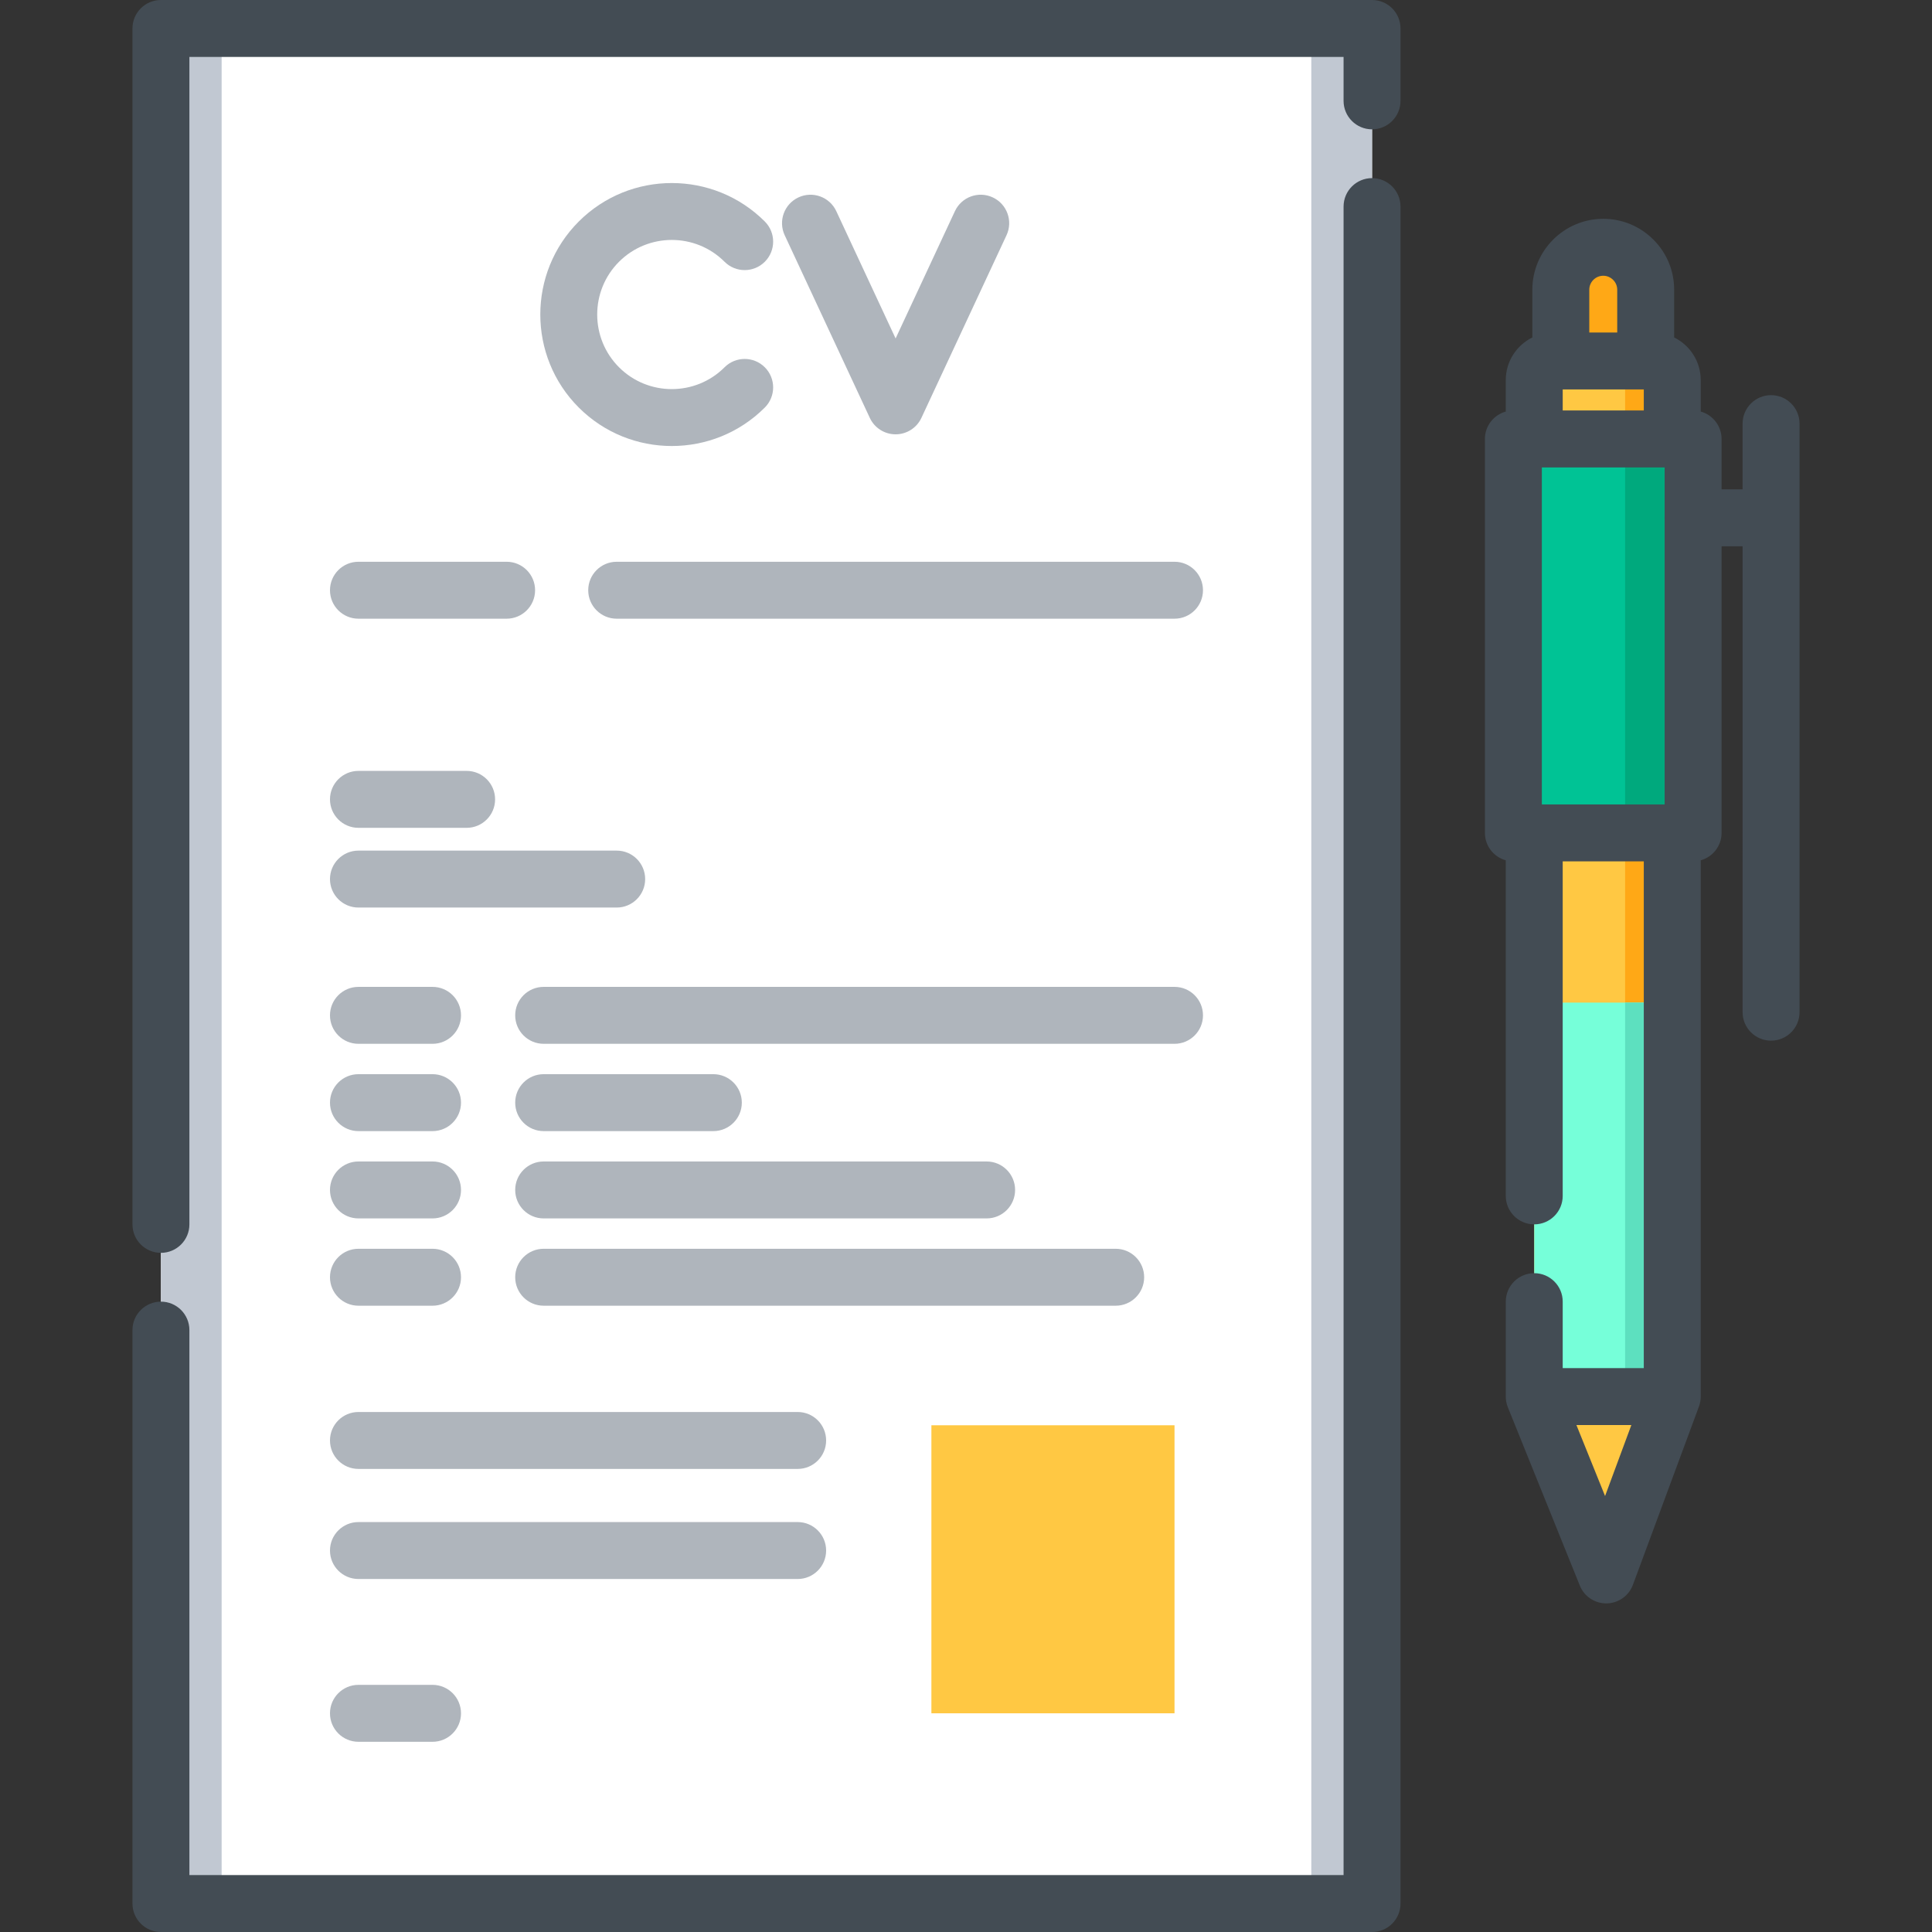 <?xml version="1.0" encoding="iso-8859-1"?>
<!-- Generator: Adobe Illustrator 19.0.0, SVG Export Plug-In . SVG Version: 6.00 Build 0)  -->
<svg version="1.1" id="Capa_1" xmlns="http://www.w3.org/2000/svg" xmlns:xlink="http://www.w3.org/1999/xlink" x="0px" y="0px"
	 viewBox="0 0 512 512" style="enable-background:new 0 0 512 512;" xml:space="preserve">
<rect x="0" y="0" width="512" height="512" fill="#333333" stroke="none"/>
<polygon style="fill:#FFC843;" points="406.586,370.105 425.663,417.372 443.166,370.105 "/>
<path style="fill:#FFA816;" d="M436.124,101.167h-22.495V76.784c0-6.212,5.036-11.247,11.247-11.247l0,0
	c6.212,0,11.247,5.036,11.247,11.247L436.124,101.167L436.124,101.167z"/>
<path style="fill:#FFC843;" d="M443.163,100.715v269.386h-36.574V100.715c0-2.795,2.266-5.061,5.061-5.061h26.453
	C440.897,95.655,443.163,97.92,443.163,100.715z"/>
<path style="fill:#FFA816;" d="M443.165,100.72v269.378h-12.493V100.72c0-2.796-2.263-5.07-5.06-5.07h12.493
	C440.892,95.651,443.165,97.924,443.165,100.72z"/>
<rect x="406.589" y="265.7" style="fill:#76FFD9;" width="36.579" height="104.4"/>
<rect x="430.669" y="265.7" style="fill:#5DE0BF;" width="12.492" height="104.4"/>
<rect x="401.059" y="116.33" style="fill:#00C395;" width="47.628" height="104.4"/>
<rect x="430.669" y="116.33" style="fill:#00A97D;" width="18.02" height="104.4"/>
<rect x="42.648" y="7.544" style="fill:#FFFFFF;" width="320.96" height="496.91"/>
<g>
	<rect x="42.648" y="7.544" style="fill:#C1C8D2;" width="16.09" height="496.91"/>
	<rect x="347.509" y="7.544" style="fill:#C1C8D2;" width="16.09" height="496.91"/>
</g>
<rect x="246.829" y="377.71" style="fill:#FFC843;" width="64.43" height="76.33"/>
<g>
	<path style="fill:#434C54;" d="M469.35,104.721c-4.167,0-7.544,3.378-7.544,7.544v17.421h-5.572v-13.359
		c0-3.466-2.34-6.379-5.525-7.263v-8.345c0-4.952-2.877-9.233-7.041-11.292V76.78c0-5.03-1.962-9.751-5.495-13.267
		c-3.543-3.562-8.264-5.523-13.295-5.523c-10.362,0-18.791,8.429-18.791,18.79v12.647c-4.164,2.06-7.041,6.341-7.041,11.292v8.344
		c-3.187,0.883-5.529,3.796-5.529,7.264v104.399c0,3.467,2.342,6.381,5.529,7.264v13.764c0,0.033-0.005,0.064-0.005,0.097
		s0.004,0.065,0.005,0.097v23.657c0,0.033-0.005,0.064-0.005,0.097s0.004,0.065,0.005,0.097v51.127c0,4.167,3.377,7.544,7.544,7.544
		s7.544-3.378,7.544-7.544v-82.62v-6.037h9.637c0.248-0.011,0.496-0.011,0.745,0h11.105v6.037v128.257h-21.486V344.95
		c0-4.167-3.377-7.544-7.544-7.544s-7.544,3.378-7.544,7.544v24.942c-0.03,1.028,0.159,2.081,0.543,3.035l19.078,47.267
		c1.153,2.855,3.923,4.72,6.995,4.72c0.037,0,0.074,0,0.11-0.001c3.116-0.045,5.884-2.001,6.966-4.923l17.502-47.267
		c0.307-0.826,0.469-1.735,0.469-2.616v-142.12c3.185-0.884,5.525-3.797,5.525-7.263v-75.951h5.572V268.24
		c0,4.167,3.377,7.544,7.544,7.544s7.544-3.378,7.544-7.544V112.266C476.894,108.099,473.517,104.721,469.35,104.721z
		 M425.36,396.464l-7.592-18.811h14.558L425.36,396.464z M421.176,76.78c0-2.041,1.661-3.702,3.702-3.702
		c0.985,0,1.908,0.382,2.625,1.104c0.695,0.691,1.077,1.614,1.077,2.598v11.336h-7.404V76.78z M414.135,103.205h21.486v5.578
		h-21.486V103.205z M441.146,136.88c-0.005,0.117-0.018,0.232-0.018,0.35c0,0.118,0.012,0.234,0.018,0.35v75.6h-32.54v-89.31h32.54
		V136.88z"/>
	<path style="fill:#434C54;" d="M363.604,0H42.648c-4.167,0-7.544,3.378-7.544,7.544v316.93c0,4.167,3.377,7.544,7.544,7.544
		s7.544-3.378,7.544-7.544V15.088h305.867V26.73c0,4.167,3.377,7.544,7.544,7.544s7.544-3.378,7.544-7.544V7.544
		C371.148,3.378,367.771,0,363.604,0z"/>
	<path style="fill:#434C54;" d="M363.604,47.203c-4.167,0-7.544,3.378-7.544,7.544v442.165H50.192v-144.42
		c0-4.167-3.377-7.544-7.544-7.544s-7.544,3.378-7.544,7.544v151.964c0,4.166,3.377,7.544,7.544,7.544h320.956
		c4.167,0,7.544-3.378,7.544-7.544V54.747C371.148,50.581,367.771,47.203,363.604,47.203z"/>
</g>
<g>
	<path style="fill:#AFB5BC;" d="M155.886,156.417c0,4.167,3.377,7.544,7.544,7.544h147.829c4.167,0,7.544-3.378,7.544-7.544
		s-3.377-7.544-7.544-7.544H163.431C159.264,148.872,155.886,152.25,155.886,156.417z"/>
	<path style="fill:#AFB5BC;" d="M94.993,163.961h39.267c4.167,0,7.544-3.378,7.544-7.544s-3.377-7.544-7.544-7.544H94.993
		c-4.167,0-7.544,3.378-7.544,7.544S90.826,163.961,94.993,163.961z"/>
	<path style="fill:#AFB5BC;" d="M94.993,219.384h28.668c4.167,0,7.544-3.378,7.544-7.544s-3.377-7.544-7.544-7.544H94.993
		c-4.167,0-7.544,3.378-7.544,7.544S90.826,219.384,94.993,219.384z"/>
	<path style="fill:#AFB5BC;" d="M94.993,240.509h68.438c4.167,0,7.544-3.378,7.544-7.544s-3.377-7.544-7.544-7.544H94.993
		c-4.167,0-7.544,3.378-7.544,7.544S90.826,240.509,94.993,240.509z"/>
	<path style="fill:#AFB5BC;" d="M94.993,276.621h19.634c4.167,0,7.544-3.378,7.544-7.544s-3.377-7.544-7.544-7.544H94.993
		c-4.167,0-7.544,3.378-7.544,7.544S90.826,276.621,94.993,276.621z"/>
	<path style="fill:#AFB5BC;" d="M94.993,299.756h19.634c4.167,0,7.544-3.378,7.544-7.544s-3.377-7.544-7.544-7.544H94.993
		c-4.167,0-7.544,3.378-7.544,7.544S90.826,299.756,94.993,299.756z"/>
	<path style="fill:#AFB5BC;" d="M94.993,322.892h19.634c4.167,0,7.544-3.378,7.544-7.544s-3.377-7.544-7.544-7.544H94.993
		c-4.167,0-7.544,3.378-7.544,7.544S90.826,322.892,94.993,322.892z"/>
	<path style="fill:#AFB5BC;" d="M94.993,346.027h19.634c4.167,0,7.544-3.378,7.544-7.544s-3.377-7.544-7.544-7.544H94.993
		c-4.167,0-7.544,3.378-7.544,7.544S90.826,346.027,94.993,346.027z"/>
	<path style="fill:#AFB5BC;" d="M311.26,261.532H144.077c-4.167,0-7.544,3.378-7.544,7.544s3.377,7.544,7.544,7.544H311.26
		c4.167,0,7.544-3.378,7.544-7.544S315.427,261.532,311.26,261.532z"/>
	<path style="fill:#AFB5BC;" d="M144.077,299.756h44.967c4.167,0,7.544-3.378,7.544-7.544s-3.377-7.544-7.544-7.544h-44.967
		c-4.167,0-7.544,3.378-7.544,7.544S139.91,299.756,144.077,299.756z"/>
	<path style="fill:#AFB5BC;" d="M144.077,322.892h117.391c4.167,0,7.544-3.378,7.544-7.544s-3.377-7.544-7.544-7.544H144.077
		c-4.167,0-7.544,3.378-7.544,7.544S139.91,322.892,144.077,322.892z"/>
	<path style="fill:#AFB5BC;" d="M144.077,346.027h151.591c4.167,0,7.544-3.378,7.544-7.544s-3.377-7.544-7.544-7.544H144.077
		c-4.167,0-7.544,3.378-7.544,7.544S139.91,346.027,144.077,346.027z"/>
	<path style="fill:#AFB5BC;" d="M94.993,389.281h116.395c4.167,0,7.544-3.378,7.544-7.544s-3.377-7.544-7.544-7.544H94.993
		c-4.167,0-7.544,3.378-7.544,7.544S90.826,389.281,94.993,389.281z"/>
	<path style="fill:#AFB5BC;" d="M94.993,418.452h116.395c4.167,0,7.544-3.378,7.544-7.544s-3.377-7.544-7.544-7.544H94.993
		c-4.167,0-7.544,3.378-7.544,7.544S90.826,418.452,94.993,418.452z"/>
	<path style="fill:#AFB5BC;" d="M94.993,461.592h19.634c4.167,0,7.544-3.378,7.544-7.544s-3.377-7.544-7.544-7.544H94.993
		c-4.167,0-7.544,3.378-7.544,7.544S90.826,461.592,94.993,461.592z"/>
	<path style="fill:#AFB5BC;" d="M192.013,69.37c2.947,2.946,7.723,2.946,10.67,0c2.946-2.946,2.946-7.723,0-10.669
		c-13.593-13.592-35.709-13.592-49.303,0c-13.591,13.592-13.592,35.709,0,49.302c6.797,6.796,15.724,10.195,24.651,10.195
		s17.855-3.398,24.651-10.195c2.946-2.946,2.946-7.723,0-10.669c-2.947-2.946-7.723-2.946-10.67,0
		c-7.708,7.71-20.254,7.709-27.963,0c-7.71-7.71-7.71-20.254,0-27.964C171.76,61.661,184.304,61.661,192.013,69.37z"/>
	<path style="fill:#AFB5BC;" d="M237.345,115.099c2.932,0,5.599-1.699,6.838-4.358l22.557-48.405
		c1.76-3.777,0.126-8.265-3.651-10.025c-3.78-1.761-8.265-0.125-10.025,3.652l-15.719,33.731l-15.718-33.731
		c-1.759-3.777-6.25-5.41-10.025-3.652c-3.776,1.76-5.412,6.248-3.651,10.025l22.556,48.405
		C231.746,113.399,234.413,115.099,237.345,115.099z"/>
</g>
<g>
</g>
<g>
</g>
<g>
</g>
<g>
</g>
<g>
</g>
<g>
</g>
<g>
</g>
<g>
</g>
<g>
</g>
<g>
</g>
<g>
</g>
<g>
</g>
<g>
</g>
<g>
</g>
<g>
</g>
</svg>
